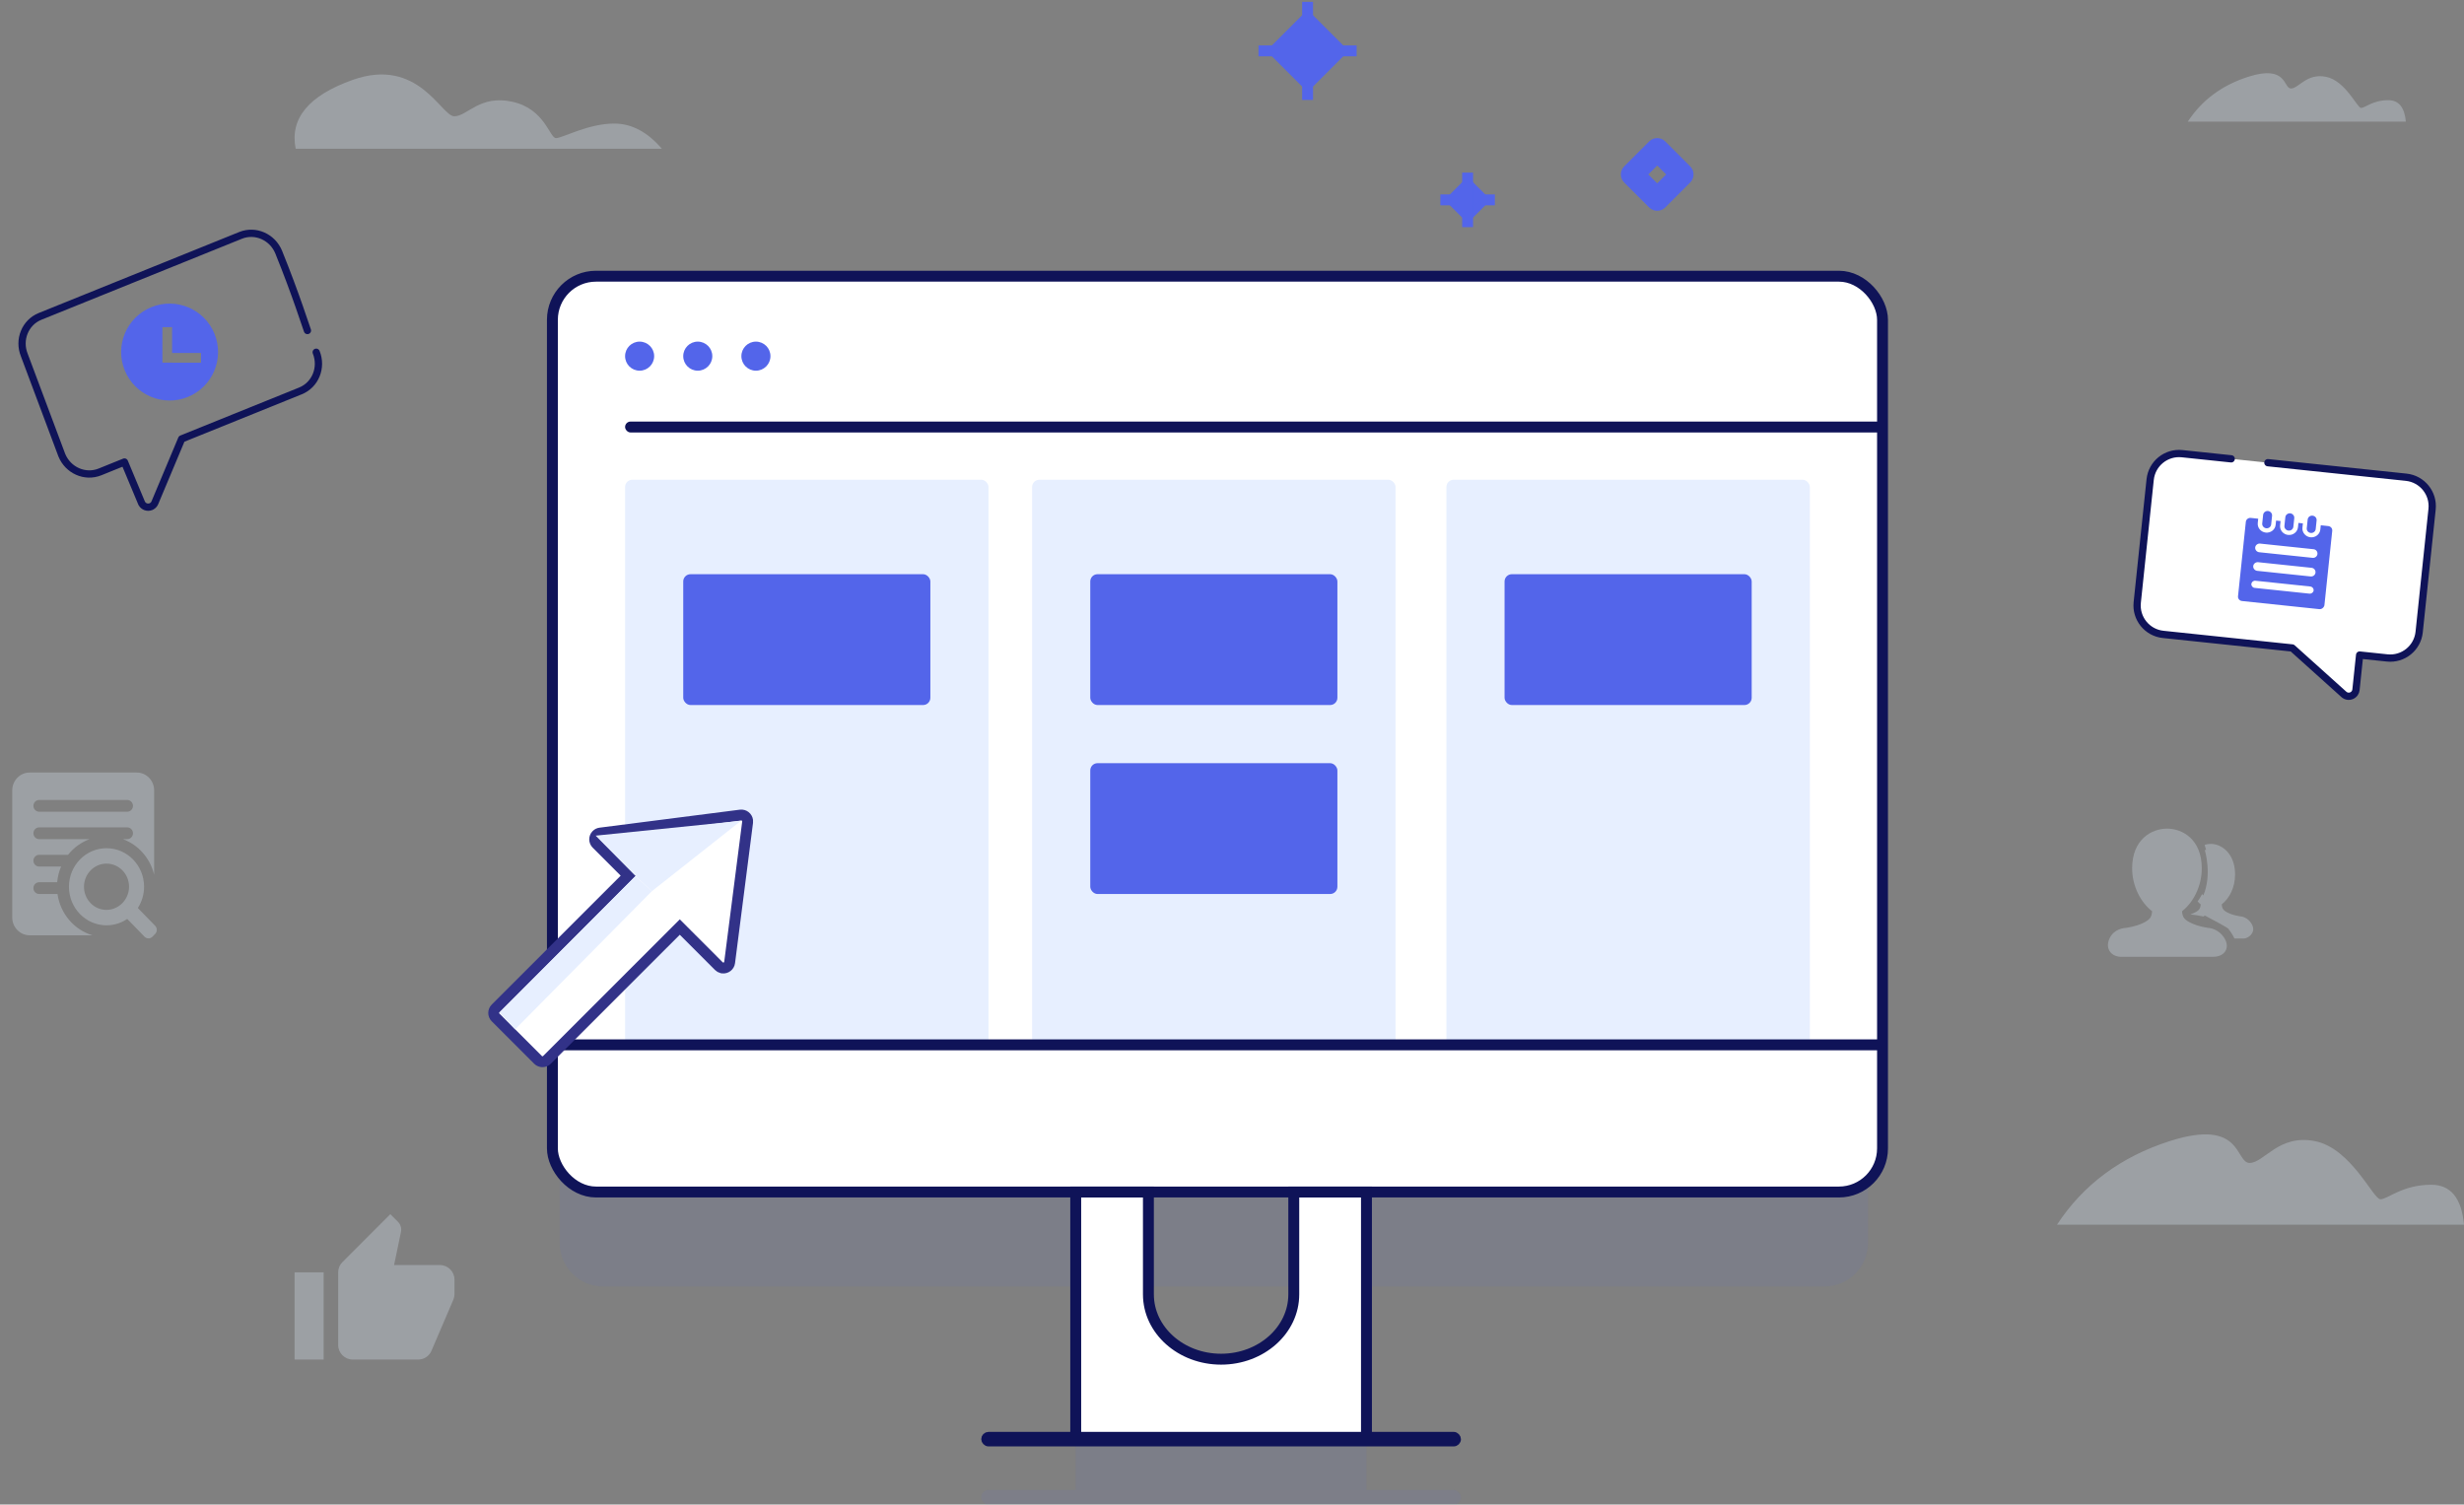 <?xml version="1.0" encoding="UTF-8"?>
<svg width="339px" height="207px" viewBox="0 0 339 207" version="1.1" xmlns="http://www.w3.org/2000/svg" xmlns:xlink="http://www.w3.org/1999/xlink">
    <rect x="0" y="0" width="339" height="207" fill="#808080" stroke="none"/>
    <title>迭代计划</title>
    <defs>
        <rect id="path-1" x="18" y="67" width="34" height="18" rx="1"></rect>
        <mask id="mask-2" maskContentUnits="userSpaceOnUse" maskUnits="objectBoundingBox" x="0" y="0" width="34" height="18" fill="white">
            <use xlink:href="#path-1"></use>
        </mask>
    </defs>
    <g id="页面-1" stroke="none" stroke-width="1" fill="none" fill-rule="evenodd">
        <g id="新主题缺省图" transform="translate(-926, -87)">
            <g id="迭代计划" transform="translate(927, 88)">
                <g id="编组-21" transform="translate(172.898, 0)">
                    <line x1="0" y1="6" x2="12" y2="6" id="直线-8" stroke="#5365EA" stroke-width="1.5" stroke-linecap="square"></line>
                    <line x1="0" y1="6" x2="12" y2="6" id="直线-8" stroke="#5365EA" stroke-width="1.5" stroke-linecap="square" transform="translate(6, 6) rotate(90) translate(-6, -6) "></line>
                    <rect id="矩形" fill="#5365EA" transform="translate(6, 6) rotate(45) translate(-6, -6) " x="2" y="2" width="8" height="8"></rect>
                </g>
                <g id="编组-21" transform="translate(197.916, 23.5)" stroke="#5365EA">
                    <line x1="0" y1="3" x2="6" y2="3" id="直线-8" stroke-width="1.5" stroke-linecap="square"></line>
                    <polygon id="矩形" fill="#5365EA" transform="translate(3, 3) rotate(45) translate(-3, -3) " points="1.25 1.25 4.75 1.25 4.75 4.75 1.25 4.75"></polygon>
                    <line x1="1.00280713e-15" y1="3" x2="6" y2="3" id="直线-8" stroke-width="1.5" stroke-linecap="square" transform="translate(3, 3) rotate(90) translate(-3, -3) "></line>
                </g>
                <path d="M227,28 C226.6,28 226.201,27.847 225.895,27.542 L222.458,24.105 C221.847,23.495 221.847,22.505 222.458,21.895 L225.895,18.458 C226.506,17.847 227.495,17.847 228.105,18.458 L231.542,21.895 C232.153,22.505 232.153,23.495 231.542,24.105 L228.105,27.542 C227.8,27.847 227.4,28 227,28 Z M225.772,23 L227,24.228 L228.228,23 L227,21.772 L225.772,23 Z" id="形状" fill="#5365EA" fill-rule="nonzero"></path>
                <g id="编组-23" transform="translate(24.182, 50.847) rotate(-22) translate(-24.182, -50.847) translate(4.682, 35.347)">
                    <path d="M37.756,19.224 C37.756,21.501 35.965,23.346 33.756,23.346 L16.125,23.346 L9.418,30.107 C9.264,30.262 9.064,30.362 8.85,30.392 L8.72,30.403 C8.207,30.408 7.78,30.027 7.717,29.531 L7.709,29.414 L7.638,23.346 L4,23.346 C1.791,23.346 0,21.501 0,19.224 L0.375,4.542 C0.375,2.265 2.165,0.419 4.375,0.419 L34.131,0.419 C36.34,0.419 38.131,2.265 38.131,4.542 C38.131,11.035 37.756,15.473 37.756,16.002" id="路径" stroke="#0F1358" stroke-linecap="round" stroke-linejoin="round"></path>
                    <g id="info_black_24dp" transform="translate(11.065, 3.646)">
                        <polygon id="路径" points="0 0 16 0 16 16 0 16"></polygon>
                        <path d="M8,1.333 C4.32,1.333 1.333,4.32 1.333,8 C1.333,11.68 4.32,14.667 8,14.667 C11.68,14.667 14.667,11.68 14.667,8 C14.667,4.32 11.68,1.333 8,1.333 Z M8.363,4.454 L9.599,4.953 L7.77,9.481 L6.533,8.981 L8.363,4.454 Z M11.958,9.739 L11.459,10.976 L7.766,9.484 L8.266,8.247 L11.958,9.739 Z" id="形状" fill="#5365EA" fill-rule="nonzero"></path>
                    </g>
                </g>
                <path d="M282,167.5 L338,167.5 C337.667,163.833 336.167,162 333.5,162 C329.5,162 327.5,164 326.5,164 C325.5,164 322.5,157 317.5,156 C312.5,155 310.5,159 308.5,159 C306.5,159 307.578,152.767 297.5,156 C290.781,158.155 285.615,161.988 282,167.5 Z" id="直线-9" fill-opacity="0.32" fill="#D9E6F2"></path>
                <g id="审核-(2)" transform="translate(0.678, 105.271)" fill="#D9E6F2" fill-rule="nonzero" opacity="0.32">
                    <path d="M19.673,21.104 L17.285,18.654 C17.847,17.784 18.146,16.769 18.145,15.732 C18.145,12.802 15.831,10.427 12.976,10.427 C10.122,10.427 7.808,12.802 7.808,15.732 C7.808,18.662 10.122,21.037 12.976,21.037 C13.993,21.037 14.985,20.73 15.824,20.156 L18.21,22.606 C18.352,22.752 18.547,22.834 18.75,22.834 C18.954,22.834 19.148,22.752 19.29,22.606 L19.672,22.213 C19.969,21.904 19.969,21.414 19.672,21.105 L19.673,21.104 Z M15.768,17.096 C15.467,17.749 14.951,18.278 14.306,18.596 C13.894,18.803 13.439,18.912 12.977,18.915 C11.264,18.915 9.876,17.489 9.876,15.732 C9.876,13.973 11.264,12.548 12.977,12.548 C14.69,12.548 16.078,13.973 16.078,15.732 C16.078,16.222 15.961,16.681 15.768,17.096 L15.768,17.096 Z M6.235,16.725 L3.706,16.725 C3.273,16.725 2.919,16.361 2.919,15.917 C2.919,15.472 3.273,15.108 3.707,15.108 L6.191,15.108 C6.255,14.365 6.435,13.638 6.726,12.952 L3.707,12.952 C3.273,12.952 2.919,12.588 2.919,12.144 C2.919,11.699 3.273,11.335 3.707,11.335 L7.687,11.335 C8.458,10.359 9.482,9.613 10.648,9.179 L3.707,9.179 C3.273,9.179 2.919,8.815 2.919,8.371 C2.919,7.926 3.273,7.562 3.707,7.562 L15.83,7.562 C16.264,7.562 16.618,7.926 16.618,8.371 C16.618,8.815 16.264,9.179 15.83,9.179 L15.237,9.179 C17.36,9.963 18.992,11.804 19.53,14.084 L19.53,2.466 C19.53,1.119 18.456,0.016 17.143,0.016 L2.394,0.016 C1.082,0.016 0.007,1.119 0.007,2.466 L0.007,19.959 C0.007,21.307 1.081,22.409 2.394,22.409 L11.044,22.409 C8.526,21.657 6.615,19.445 6.234,16.725 L6.235,16.725 Z M3.706,3.79 L15.83,3.79 C16.263,3.79 16.617,4.153 16.617,4.598 C16.617,5.043 16.263,5.407 15.83,5.407 L3.707,5.407 C3.273,5.407 2.919,5.043 2.919,4.598 C2.919,4.153 3.273,3.79 3.707,3.79 L3.706,3.79 Z" id="形状"></path>
                </g>
                <g id="主体" transform="translate(75, 37)">
                    <rect id="形状结合" fill="#5365EA" opacity="0.08" x="72" y="159" width="40" height="8"></rect>
                    <g id="内容" transform="translate(80, 61)">
                        <path d="M6,0 L88,0 C91.314,-6.08718376e-16 94,2.686 94,6 L94,18 L94,18 L0,18 L0,6 C-1.29399067e-15,2.686 2.686,-2.79460044e-16 6,0 Z" id="矩形" fill="#E7EFFF"></path>
                        <path d="M0,38.757 L0,5.681 C0,2.544 2.686,0 6,0 L88,0 C91.314,0 94,2.544 94,5.681 L94,39" id="路径备份" stroke="#0F1358" stroke-width="1.5"></path>
                    </g>
                    <path d="M10,99.931 L10,99.931 L10,91 C10,87.686 12.686,85 16,85 L58,85 C61.314,85 64,87.686 64,91 L64,100.188 L64,100.188" id="路径" stroke="#0F1358" stroke-width="1.5"></path>
                    <g id="电脑">
                        <path d="M6,0 L177,0 C180.314,-6.08718376e-16 183,2.686 183,6 L183,52 L183,52 L0,52 L0,6 C-4.05812251e-16,2.686 2.686,6.08718376e-16 6,0 Z" id="矩形" fill="#E7EFFF"></path>
                        <path d="M7,119 L175,119 C178.314,119 181,121.686 181,125 L181,139 L181,139 L1,139 L1,125 C1,121.686 3.686,119 7,119 Z" id="矩形备份" fill="#5365EA" opacity="0.08" transform="translate(91, 129) scale(1, -1) translate(-91, -129) "></path>
                        <path d="M6,99 L177,99 C180.314,99 183,101.686 183,105 L183,122 L183,122 L0,122 L0,105 C-4.05812251e-16,101.686 2.686,99 6,99 Z" id="矩形备份" fill="#E7EFFF" transform="translate(91.5, 110.5) scale(1, -1) translate(-91.5, -110.5) "></path>
                        <rect id="矩形" stroke="#0F1358" stroke-width="1.5" fill="#FFFFFF" x="0" y="0" width="183" height="126" rx="6"></rect>
                        <path d="M82,140.081 C82,145.007 86.477,149 92,149 C97.523,149 102,145.007 102,140.081 L102,140.081 L102,126 L112,126 L112,160 L72,160 L72,126 L82,126 Z" id="形状结合" stroke="#0F1358" stroke-width="1.5" fill="#FFFFFF"></path>
                        <rect id="矩形备份-3" stroke="#0F1358" fill="#0F1358" x="59.5" y="159.5" width="65" height="1" rx="0.5"></rect>
                    </g>
                    <g id="电脑阴影" transform="translate(59, 167)" fill="#5365EA" opacity="0.08">
                        <rect id="矩形备份-3" x="0" y="0" width="66" height="2" rx="1"></rect>
                    </g>
                    <rect id="矩形" fill="#0F1358" x="10" y="20" width="173" height="1.5" rx="0.75"></rect>
                    <rect id="矩形" fill="#E7EFFF" x="10" y="28" width="50" height="78" rx="1"></rect>
                    <rect id="矩形" fill="#5365EA" x="18" y="41" width="34" height="18" rx="1"></rect>
                    <use id="矩形备份-10" stroke="#5365EA" mask="url(#mask-2)" stroke-width="2" fill="#FFFFFF" stroke-dasharray="2" xlink:href="#path-1"></use>
                    <rect id="矩形备份-8" fill="#E7EFFF" x="66" y="28" width="50" height="78" rx="1"></rect>
                    <rect id="矩形备份-9" fill="#E7EFFF" x="123" y="28" width="50" height="78" rx="1"></rect>
                    <rect id="矩形备份-11" fill="#5365EA" x="74" y="41" width="34" height="18" rx="1"></rect>
                    <rect id="矩形备份-13" fill="#5365EA" x="131" y="41" width="34" height="18" rx="1"></rect>
                    <rect id="矩形备份-12" fill="#5365EA" x="74" y="67" width="34" height="18" rx="1"></rect>
                    <circle id="椭圆形" fill="#5365EA" cx="12" cy="11" r="2"></circle>
                    <circle id="椭圆形备份" fill="#5365EA" cx="20" cy="11" r="2"></circle>
                    <circle id="椭圆形备份-2" fill="#5365EA" cx="28" cy="11" r="2"></circle>
                    <rect id="矩形备份-2" fill="#0F1358" x="0" y="105" width="183" height="1.5"></rect>
                </g>
                <path d="M85.111,104.958 C85.492,104.664 86.038,104.734 86.332,105.115 L86.332,105.115 L98.233,120.515 C98.351,120.667 98.415,120.854 98.415,121.047 C98.415,121.528 98.025,121.917 97.544,121.917 L97.544,121.917 L91.35,121.916 L91.351,147.76 C91.351,148.241 90.961,148.63 90.48,148.63 L82.221,148.63 C81.74,148.63 81.351,148.241 81.351,147.76 L81.35,121.916 L73.743,121.917 C73.589,121.917 73.438,121.876 73.306,121.8 L73.21,121.736 C72.83,121.442 72.76,120.895 73.054,120.515 L73.054,120.515 L84.955,105.115 C85,105.056 85.053,105.003 85.111,104.958 Z" id="Combined-Shape" stroke="#323288" stroke-width="1.5" fill="#FFFFFF" transform="translate(85.951, 126.613) scale(-1, 1) rotate(-45) translate(-85.951, -126.613) "></path>
                <polygon id="路径-2" fill="#E7EFFF" points="86.404 119.539 88.683 121.613 69.872 140.619 67.728 138.319"></polygon>
                <polygon id="路径-3" fill="#E7EFFF" points="86.604 119.688 80.951 113.971 100.952 111.925 88.683 121.613"></polygon>
                <g id="编组-26" transform="translate(313.013, 78.453) rotate(6) translate(-313.013, -78.453) translate(293.513, 62.953)">
                    <path d="M15.867,8.18545232e-12 C19.18,8.18545232e-12 25.557,8.18545232e-12 35,8.18545232e-12 C37.209,8.18545232e-12 39,1.791 39,4 L39,21 C39,23.209 37.209,25 35,25 L31.185,25 L31.185,29.803 C31.185,29.972 31.142,30.137 31.062,30.284 L30.994,30.391 C30.695,30.803 30.139,30.92 29.704,30.68 L29.598,30.613 L21.862,25 L4,25 C1.791,25 -7.27595761e-11,23.209 -7.27595761e-11,21 L-7.27595761e-11,4 C-7.27595761e-11,1.791 1.791,8.18545232e-12 4,8.18545232e-12 C7.018,8.18545232e-12 9.281,8.18545232e-12 10.79,8.18545232e-12" id="路径" stroke="#0F1358" fill="#FFFFFF" stroke-linecap="round" stroke-linejoin="round"></path>
                    <g id="编组" transform="translate(13.699, 6.604)" fill="#5365EA" fill-rule="nonzero">
                        <path d="M11.291,12.695 L0.618,12.695 C0.268,12.695 0,12.427 0,12.097 L0,1.795 C0,1.465 0.288,1.198 0.618,1.198 L1.648,1.198 L1.648,1.795 C1.648,2.454 2.205,2.99 2.885,2.99 C3.565,2.99 4.121,2.454 4.121,1.795 L4.121,1.198 L4.739,1.198 L4.739,1.795 C4.739,2.454 5.295,2.99 5.975,2.99 C6.655,2.99 7.212,2.454 7.212,1.795 L7.212,1.198 L7.83,1.198 L7.83,1.795 C7.83,2.454 8.386,2.99 9.066,2.99 C9.746,2.99 10.302,2.454 10.302,1.795 L10.302,1.198 L11.332,1.198 C11.683,1.198 11.951,1.465 11.951,1.795 L11.951,12.097 C11.909,12.427 11.641,12.695 11.291,12.695 Z M9.663,4.577 L2.266,4.577 C1.937,4.577 1.648,4.845 1.648,5.174 C1.648,5.504 1.937,5.772 2.266,5.772 L9.643,5.772 C9.993,5.772 10.261,5.504 10.261,5.174 C10.261,4.845 9.993,4.577 9.663,4.577 Z M9.663,7.152 L2.266,7.152 C1.937,7.152 1.648,7.42 1.648,7.75 C1.648,8.079 1.937,8.347 2.266,8.347 L9.643,8.347 C9.993,8.347 10.261,8.079 10.261,7.75 C10.261,7.42 9.993,7.152 9.663,7.152 Z M9.766,9.728 L2.163,9.728 C1.875,9.728 1.648,9.954 1.648,10.222 C1.648,10.49 1.875,10.717 2.163,10.717 L9.746,10.717 C10.014,10.717 10.261,10.49 10.261,10.222 C10.261,9.954 10.034,9.728 9.766,9.728 Z M9.045,2.393 C8.695,2.393 8.427,2.125 8.427,1.795 L8.427,0.6 C8.427,0.27 8.695,0.003 9.045,0.003 C9.396,0.003 9.663,0.27 9.663,0.6 L9.663,1.795 C9.663,2.125 9.375,2.393 9.045,2.393 Z M5.955,2.393 C5.625,2.393 5.337,2.125 5.337,1.795 L5.337,0.6 C5.337,0.27 5.625,0.003 5.955,0.003 C6.284,0.003 6.573,0.27 6.573,0.6 L6.573,1.795 C6.573,2.125 6.305,2.393 5.955,2.393 Z M2.885,2.393 C2.555,2.393 2.266,2.125 2.266,1.795 L2.266,0.6 C2.266,0.27 2.555,0.003 2.885,0.003 C3.214,0.003 3.503,0.27 3.503,0.6 L3.503,1.795 C3.503,2.125 3.235,2.393 2.885,2.393 Z" id="形状"></path>
                    </g>
                </g>
                <g id="编组" transform="translate(289, 113)" fill="#D9E6F2" fill-rule="nonzero" opacity="0.32">
                    <path d="M13.761,13.657 C11.409,13.288 10.638,12.471 10.637,12.471 L10.567,12.396 L10.567,12.398 C10.316,12.159 10.231,11.735 10.207,11.367 C11.736,10.19 12.922,7.959 12.922,5.462 C12.922,1.462 10.247,0.004 8.146,0.004 C6.045,0.004 3.342,1.462 3.342,5.462 C3.342,7.959 4.558,10.19 6.087,11.368 C6.064,11.734 5.978,12.157 5.726,12.398 L5.672,12.456 C5.664,12.464 4.896,13.287 2.532,13.657 C2.2,13.669 0.812,13.799 0.213,15.15 C-0.116,15.892 0.018,16.436 0.188,16.759 C0.592,17.529 1.482,17.626 1.702,17.64 L14.496,17.64 C14.806,17.64 15.849,17.574 16.239,16.723 C16.406,16.362 16.494,15.767 15.98,14.982 C15.319,13.976 14.303,13.679 13.761,13.657 Z M19.725,13.017 C19.261,12.295 18.547,12.082 18.166,12.066 C16.513,11.803 15.972,11.216 15.971,11.216 L15.922,11.163 C15.747,10.992 15.686,10.687 15.67,10.422 C16.743,9.578 17.505,8.095 17.505,6.302 C17.505,3.43 15.649,2.104 14.172,2.104 C13.889,2.104 13.598,2.147 13.313,2.239 C13.391,2.465 13.459,2.7 13.52,2.943 L13.339,2.943 C13.339,2.943 14.365,6.318 13.138,9.197 C13.079,9.135 13.021,9.079 12.964,9.008 C12.783,9.377 12.577,9.716 12.35,10.022 C12.483,10.168 12.623,10.305 12.774,10.422 C12.758,10.686 12.697,10.99 12.519,11.162 L12.481,11.205 C12.478,11.208 12.177,11.533 11.35,11.809 C11.952,11.873 12.581,11.967 13.189,12.098 C13.206,12.082 13.219,12.066 13.231,12.054 C13.264,12.02 13.291,11.983 13.322,11.946 C13.434,12.006 13.569,12.078 13.755,12.18 C14.696,12.697 16.392,13.547 16.671,13.86 L16.627,13.86 C16.932,14.233 17.205,14.663 17.414,15.12 L18.754,15.12 C18.972,15.12 19.632,14.879 19.907,14.269 L19.908,14.269 C20.024,14.008 20.087,13.581 19.725,13.017 Z" id="形状"></path>
                </g>
                <path d="M39.528,186.05 L43.528,186.05 L43.528,174.05 L39.528,174.05 L39.528,186.05 Z M61.528,175.05 C61.528,173.95 60.628,173.05 59.528,173.05 L53.218,173.05 L54.168,168.48 L54.198,168.16 C54.198,167.75 54.028,167.37 53.758,167.1 L52.698,166.05 L46.118,172.64 C45.748,173 45.528,173.5 45.528,174.05 L45.528,184.05 C45.528,185.15 46.428,186.05 47.528,186.05 L56.528,186.05 C57.358,186.05 58.068,185.55 58.368,184.83 L61.388,177.78 C61.478,177.55 61.528,177.31 61.528,177.05 L61.528,175.05 Z" id="形状" fill-opacity="0.32" fill="#D9E6F2" fill-rule="nonzero"></path>
                <path d="M300,15.729 L330,15.729 C329.821,13.765 329.018,12.783 327.589,12.783 C325.446,12.783 324.375,13.854 323.839,13.854 C323.304,13.854 321.696,10.104 319.018,9.568 C316.339,9.033 315.268,11.175 314.196,11.175 C313.125,11.175 313.703,7.836 308.304,9.568 C304.704,10.723 301.936,12.776 300,15.729 Z" id="直线-9" fill-opacity="0.32" fill="#D9E6F2"></path>
                <path d="M39.679,19.463 L90.053,19.463 C88.083,17.154 85.899,16 83.5,16 C79.902,16 76.4,18 75.5,18 C74.6,18 73.998,14 69.5,13 C65.002,12 63.299,15 61.5,15 C59.701,15 56.566,6.767 47.5,10 C41.456,12.155 38.849,15.309 39.679,19.463 Z" id="直线-9" fill-opacity="0.32" fill="#D9E6F2"></path>
            </g>
        </g>
    </g>
</svg>
